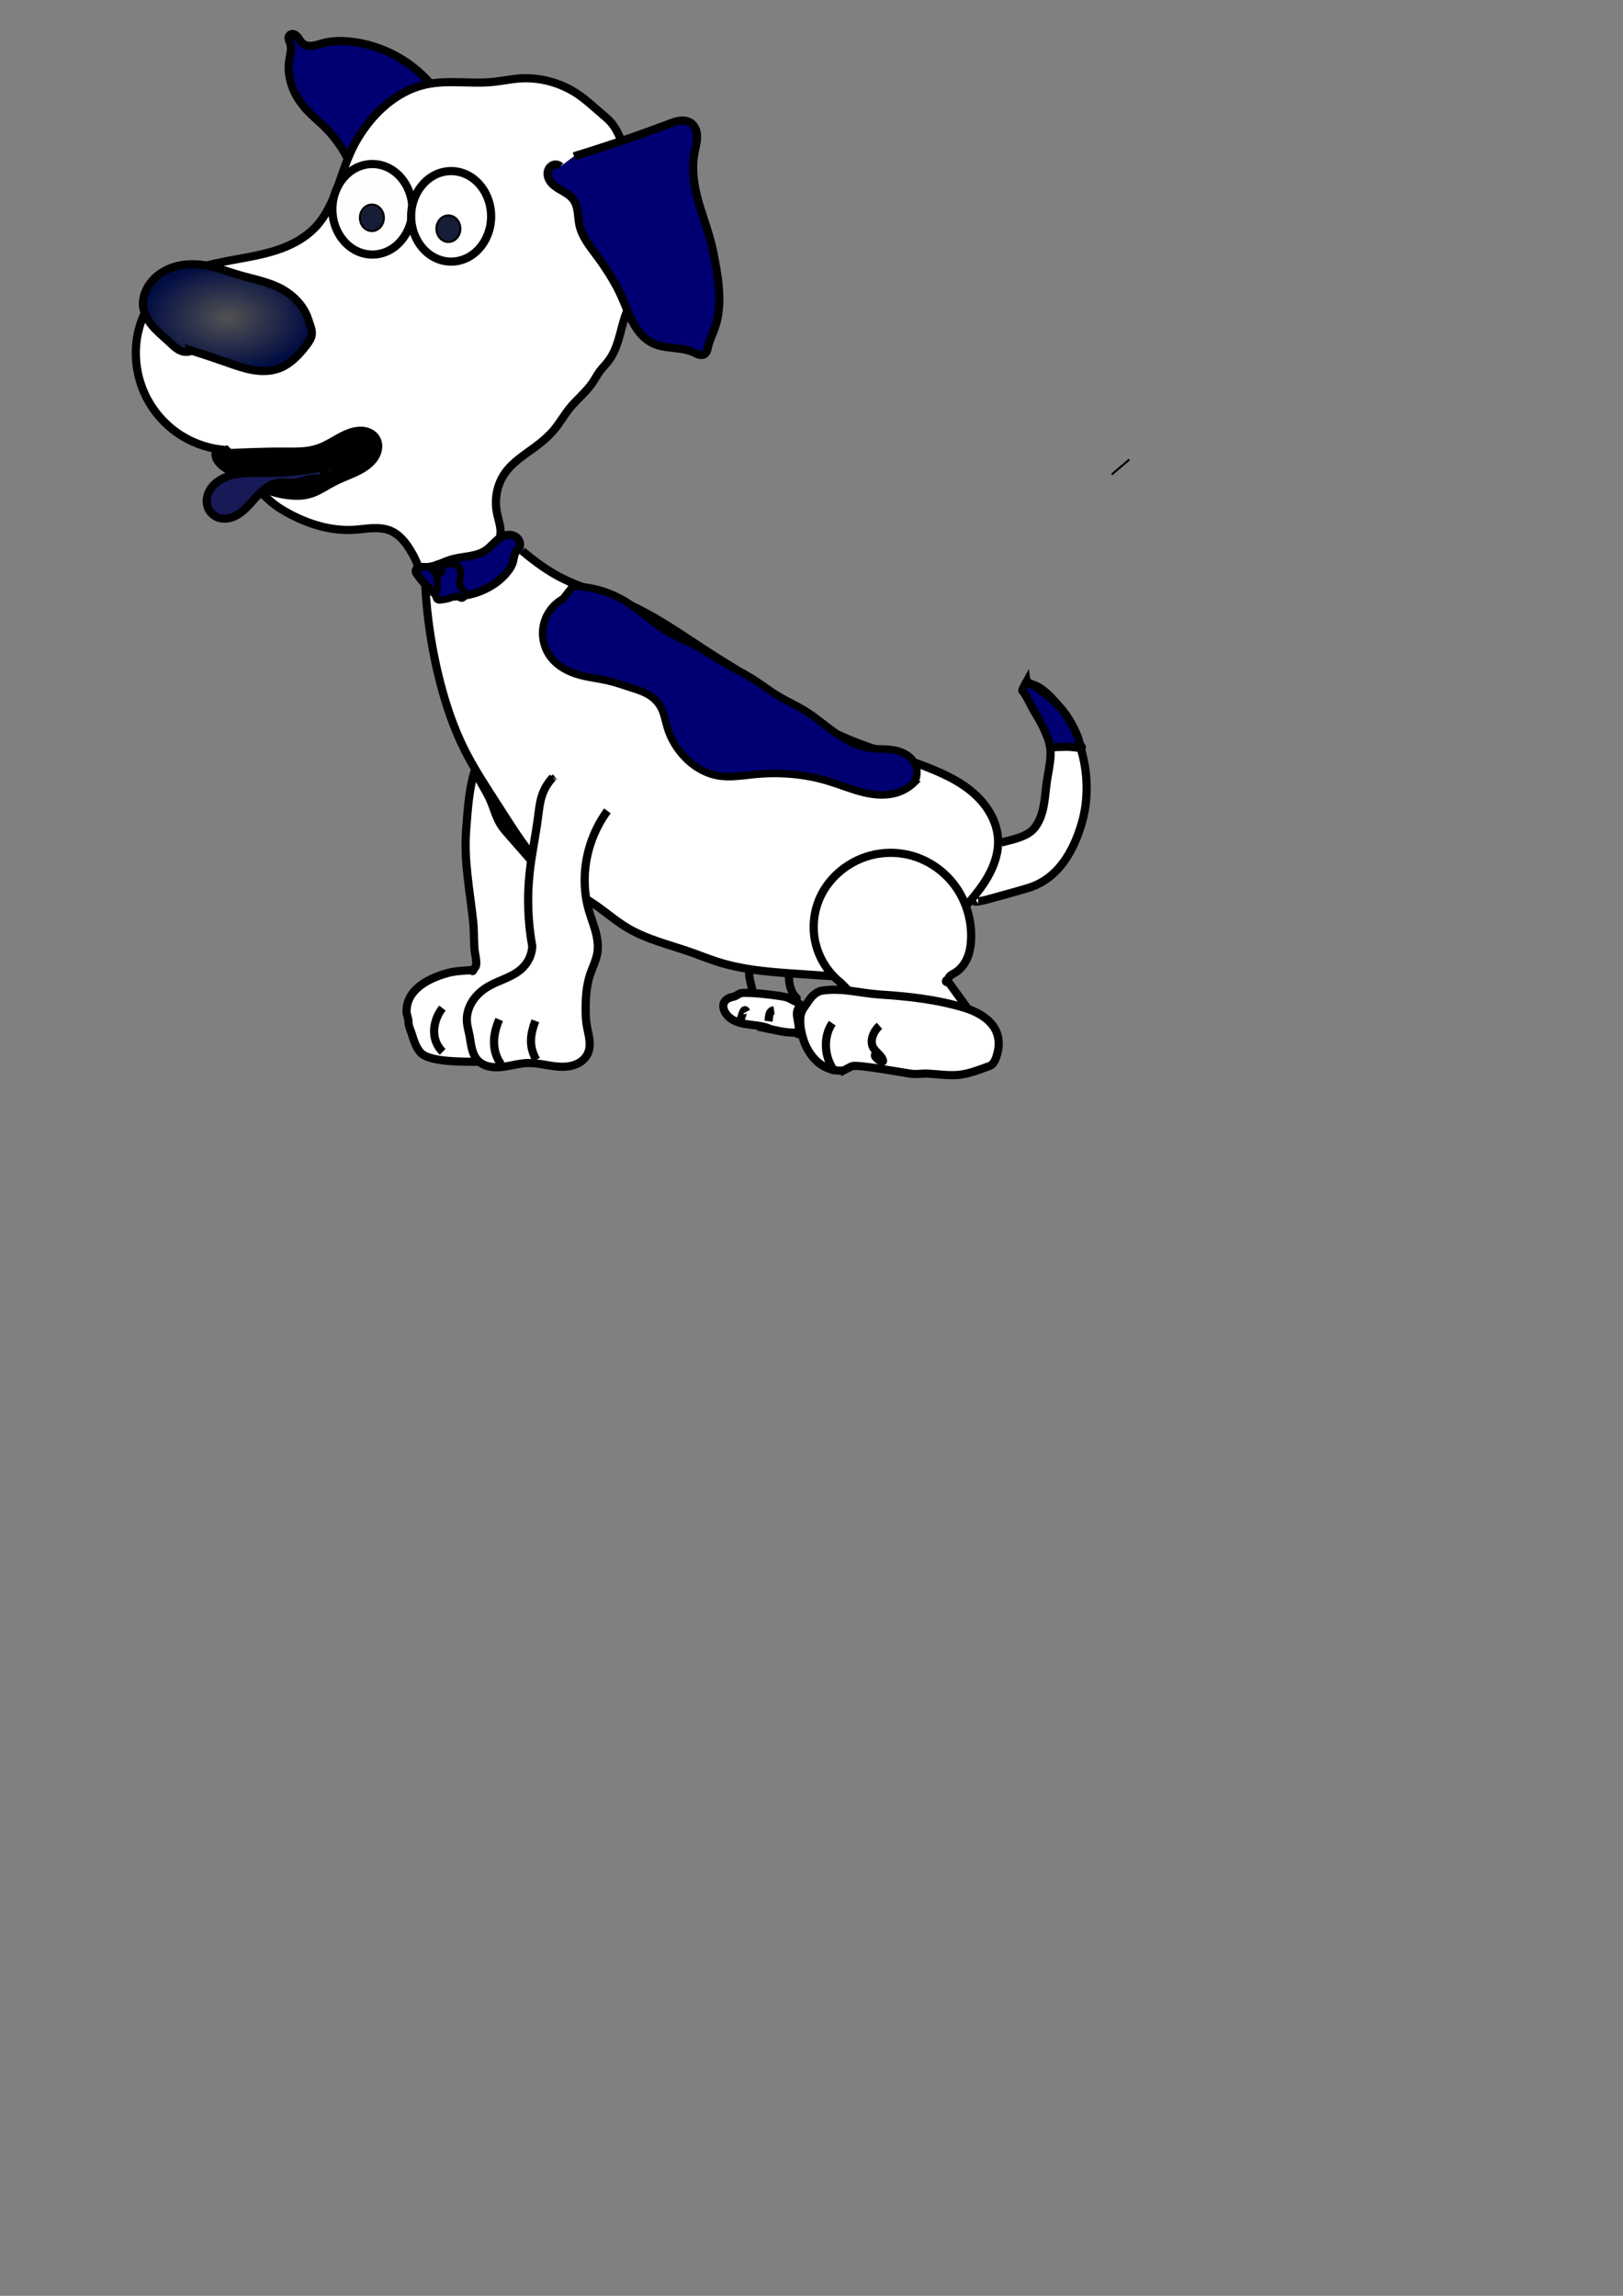 <?xml version="1.0" encoding="UTF-8" standalone="no"?>
<!-- Created with Inkscape (http://www.inkscape.org/) -->

<svg
   width="210mm"
   height="297mm"
   viewBox="0 0 210 297"
   version="1.1"
   id="svg1"
   xml:space="preserve"
   inkscape:version="1.3 (0e150ed6c4, 2023-07-21)"
   sodipodi:docname="inomeado.svg"
   inkscape:export-filename="inomeado.png"
   inkscape:export-xdpi="96"
   inkscape:export-ydpi="96"
   xmlns:inkscape="http://www.inkscape.org/namespaces/inkscape"
   xmlns:sodipodi="http://sodipodi.sourceforge.net/DTD/sodipodi-0.dtd"
   xmlns:xlink="http://www.w3.org/1999/xlink"
   xmlns="http://www.w3.org/2000/svg"
   xmlns:svg="http://www.w3.org/2000/svg"><rect x="0" y="0" width="210" height="297" fill="#808080" stroke="none"/><sodipodi:namedview
     id="namedview1"
     pagecolor="#ffffff"
     bordercolor="#000000"
     borderopacity="0.25"
     inkscape:showpageshadow="2"
     inkscape:pageopacity="0.0"
     inkscape:pagecheckerboard="0"
     inkscape:deskcolor="#d1d1d1"
     inkscape:document-units="mm"
     inkscape:zoom="1.0786153"
     inkscape:cx="337.00616"
     inkscape:cy="275.81659"
     inkscape:window-width="1920"
     inkscape:window-height="991"
     inkscape:window-x="-9"
     inkscape:window-y="-9"
     inkscape:window-maximized="1"
     inkscape:current-layer="layer1" /><defs
     id="defs1"><inkscape:path-effect
       effect="spiro"
       id="path-effect42"
       is_visible="true"
       lpeversion="1" /><inkscape:path-effect
       effect="spiro"
       id="path-effect40"
       is_visible="true"
       lpeversion="1" /><inkscape:path-effect
       effect="spiro"
       id="path-effect37"
       is_visible="true"
       lpeversion="1" /><inkscape:path-effect
       effect="spiro"
       id="path-effect36"
       is_visible="true"
       lpeversion="1" /><inkscape:path-effect
       effect="spiro"
       id="path-effect26"
       is_visible="true"
       lpeversion="1" /><inkscape:path-effect
       effect="spiro"
       id="path-effect25"
       is_visible="true"
       lpeversion="1" /><inkscape:path-effect
       effect="spiro"
       id="path-effect23"
       is_visible="true"
       lpeversion="1" /><inkscape:path-effect
       effect="spiro"
       id="path-effect22"
       is_visible="true"
       lpeversion="1" /><inkscape:path-effect
       effect="spiro"
       id="path-effect21"
       is_visible="true"
       lpeversion="1" /><inkscape:path-effect
       effect="spiro"
       id="path-effect20"
       is_visible="true"
       lpeversion="1" /><inkscape:path-effect
       effect="spiro"
       id="path-effect17"
       is_visible="true"
       lpeversion="1" /><inkscape:path-effect
       effect="spiro"
       id="path-effect16"
       is_visible="true"
       lpeversion="1" /><inkscape:path-effect
       effect="spiro"
       id="path-effect15"
       is_visible="true"
       lpeversion="1" /><inkscape:path-effect
       effect="spiro"
       id="path-effect14"
       is_visible="true"
       lpeversion="1" /><linearGradient
       id="linearGradient13"
       inkscape:collect="always"><stop
         style="stop-color:#525252;stop-opacity:1;"
         offset="0"
         id="stop13" /><stop
         style="stop-color:#000c42;stop-opacity:1;"
         offset="0.999"
         id="stop14" /></linearGradient><inkscape:path-effect
       effect="spiro"
       id="path-effect13"
       is_visible="true"
       lpeversion="1" /><inkscape:path-effect
       effect="spiro"
       id="path-effect12"
       is_visible="true"
       lpeversion="1" /><inkscape:path-effect
       effect="spiro"
       id="path-effect11"
       is_visible="true"
       lpeversion="1" /><inkscape:path-effect
       effect="spiro"
       id="path-effect8"
       is_visible="true"
       lpeversion="1" /><inkscape:path-effect
       effect="spiro"
       id="path-effect1"
       is_visible="true"
       lpeversion="1" /><radialGradient
       inkscape:collect="always"
       xlink:href="#linearGradient13"
       id="radialGradient14"
       cx="29.424"
       cy="41.091"
       fx="29.424"
       fy="41.091"
       r="11.061"
       gradientTransform="matrix(1,0,0,0.636,0,14.946)"
       gradientUnits="userSpaceOnUse" /></defs><g
     inkscape:label="Camada 1"
     inkscape:groupmode="layer"
     id="layer1"><path
       style="fill:#ffffff;fill-opacity:1;stroke:#000000;stroke-width:1.058;stroke-dasharray:none;stroke-opacity:1"
       d="m 129.574,108.998 c 1.374,-0.403 3.331,-0.685 4.307,-1.924 1.281,-1.627 1.279,-3.88 1.549,-5.828 0.161,-1.163 0.449,-2.31 0.496,-3.485 0.078,-1.968 -0.591,-5.324 -1.487,-7.138 -0.169,-0.341 -1.538,-2.286 -1.704,-2.286 -0.004,0 1.055,0.165 1.797,0.641 1.154,0.742 2.144,1.939 2.943,3.039 2.911,4.006 3.887,9.634 2.51,14.416 -1.07,3.713 -3.105,7.289 -6.971,8.449 -1.783,0.535 -3.57,1.01 -5.36,1.506 -0.338,0.094 -2.004,0.458 -1.363,0.112"
       id="path24" /><path
       style="fill:#ffffff;fill-opacity:1;stroke:#000000;stroke-width:1.058;stroke-dasharray:none;stroke-opacity:1"
       d="m 55.028,75.733 c 0.219,4.271 0.874,8.52 1.952,12.659 0.759,2.913 1.73,5.78 3.067,8.477 1.311,2.643 2.962,5.1 4.555,7.584 2.483,3.873 4.964,7.964 8.83,10.456 0.987,0.636 2.046,1.154 3.036,1.785 1.595,1.015 2.999,2.312 4.616,3.29 2.6,1.572 5.625,2.249 8.489,3.262 1.087,0.385 2.155,0.82 3.253,1.171 3.834,1.227 7.912,1.397 11.928,1.673 2.58,0.177 5.176,0.402 7.746,0.112 2.063,-0.233 4.12,-0.813 5.856,-1.952 2.124,-1.394 3.634,-3.519 5.267,-5.465 1.279,-1.524 2.665,-2.969 3.751,-4.636 1.086,-1.667 1.868,-3.611 1.764,-5.597 -0.114,-2.185 -1.303,-4.215 -2.904,-5.707 -1.601,-1.491 -3.59,-2.5 -5.616,-3.328 -4.334,-1.771 -8.967,-2.807 -13.137,-4.935 -3.478,-1.775 -6.534,-4.259 -9.791,-6.413 -1.749,-1.157 -3.559,-2.221 -5.329,-3.346 -3.797,-2.414 -7.446,-5.129 -11.588,-6.887 -2.793,-1.186 -5.779,-1.921 -8.458,-3.346 -1.237,-0.658 -2.394,-1.456 -3.501,-2.314 -0.42,-0.326 -0.833,-0.661 -1.239,-1.004"
       id="path23"
       inkscape:path-effect="#path-effect23"
       inkscape:original-d="m 55.028274,75.73297 c -0.623163,4.308633 0.619305,8.611489 1.951934,12.659198 0.935554,2.84163 1.600756,5.836915 3.067328,8.476644 1.445244,2.601333 3.327765,4.863718 4.554516,7.584368 1.912816,4.24218 4.913236,7.884 8.830186,10.45638 0.975672,0.64075 2.085845,1.11923 3.036345,1.78456 1.532612,1.07279 2.998891,2.33842 4.616484,3.29027 2.683873,1.5793 5.541865,2.39874 8.489371,3.2624 1.103294,0.32327 2.149792,0.86888 3.253226,1.17111 3.925083,1.07509 7.869746,1.53253 11.928496,1.67302 2.43674,0.0844 5.38382,0.44717 7.74578,0.11154 1.95586,-0.27793 4.08589,-1.09417 5.8558,-1.95186 2.48548,-1.20445 3.41984,-3.60712 5.26713,-5.4652 1.65342,-1.66309 5.21261,-7.78414 5.515,-10.23332 0.81156,-6.57339 -2.24403,-6.88252 -8.52036,-9.034318 -4.385,-1.50337 -9.08369,-2.625211 -13.13684,-4.935413 -3.34748,-1.907995 -6.70505,-4.126362 -9.790657,-6.413251 C 96.008348,86.921254 94.070539,86.033866 92.362918,84.823056 88.443474,82.043922 85.278837,79.759669 80.775235,77.935782 77.963238,76.796968 74.964347,76.019331 72.316847,74.589737 71.066299,73.91447 69.925633,72.941293 68.815756,72.275392 68.3085,71.97105 67.605343,71.401672 67.576432,71.271579" /><path
       style="fill:#000072;fill-opacity:1;stroke:#000000;stroke-width:1.058;stroke-opacity:1;stroke-dasharray:none"
       d="M 55.741,10.875 C 53.139,7.811 49.329,5.801 45.331,5.382 44.151,5.259 42.944,5.271 41.798,5.578 41.344,5.699 40.898,5.868 40.43,5.921 40.196,5.947 39.957,5.944 39.727,5.892 39.498,5.839 39.277,5.736 39.103,5.578 38.824,5.324 38.68,4.952 38.417,4.683 38.285,4.548 38.119,4.44 37.932,4.412 c -0.093,-0.014 -0.19,-0.007 -0.279,0.024 -0.089,0.032 -0.169,0.089 -0.224,0.165 -0.053,0.074 -0.081,0.163 -0.089,0.253 -0.008,0.09 0.004,0.181 0.026,0.269 0.045,0.175 0.13,0.338 0.187,0.51 0.114,0.344 0.113,0.717 0.067,1.076 -0.046,0.36 -0.134,0.712 -0.191,1.071 -0.189,1.2 -0.011,2.446 0.432,3.578 0.443,1.132 1.145,2.152 1.985,3.031 0.656,0.687 1.396,1.289 2.076,1.952 1.192,1.162 2.2,2.513 2.974,3.987"
       id="path12"
       inkscape:path-effect="#path-effect12"
       inkscape:original-d="m 55.740884,10.875493 c -2.86475,-2.9804047 -6.303576,-4.8771 -10.410322,-5.4930878 -1.133946,-0.170085 -2.403594,0.195186 -3.532076,0.195186 -0.961245,0 -1.762287,0.1679768 -2.69553,0 -0.773327,-0.1391938 -1.673088,-1.2090918 -1.673088,-0.9759293 0,0.2050242 0.123934,0.7199547 0.123934,1.0316966 0,0.738332 -0.207434,1.3955736 -0.123934,2.1470445 0.223893,2.0149442 1.281465,4.905675 2.416683,6.608436 0.531024,0.796507 1.561134,1.179789 2.075868,1.951859 1.282438,1.923579 1.156155,3.441922 2.97438,3.987368" /><path
       style="fill:#ffffff;fill-opacity:1;stroke:#000000;stroke-width:1.058;stroke-opacity:1;stroke-dasharray:none"
       d="m 29.281,58.222 c -1.96,-0.126 -3.889,-0.724 -5.577,-1.729 -2.035,-1.211 -3.712,-3.013 -4.779,-5.128 -1.066,-2.114 -1.519,-4.533 -1.294,-6.89 0.282,-2.956 1.677,-5.842 3.997,-7.696 1.361,-1.087 2.99,-1.798 4.66,-2.29 1.671,-0.492 3.395,-0.777 5.108,-1.09 1.713,-0.314 3.43,-0.66 5.062,-1.27 1.632,-0.61 3.186,-1.497 4.379,-2.767 1.277,-1.359 2.084,-3.089 2.734,-4.836 0.651,-1.747 1.169,-3.549 1.975,-5.23 0.439,-0.916 0.962,-1.792 1.549,-2.621 1.94,-2.74 4.714,-5.024 7.994,-5.744 2.842,-0.624 5.811,-0.044 8.706,-0.335 1.14,-0.114 2.265,-0.364 3.408,-0.446 2.652,-0.191 5.356,0.549 7.56,2.036 1.107,0.747 2.083,1.669 3.098,2.537 0.443,0.379 0.897,0.751 1.27,1.199 0.541,0.649 0.893,1.432 1.239,2.203 1.234,2.747 2.505,5.557 2.727,8.56 0.124,1.689 -0.09,3.382 -0.155,5.075 -0.073,1.902 0.035,3.852 -0.558,5.66 -0.363,1.108 -0.976,2.118 -1.394,3.207 -0.437,1.139 -0.655,2.35 -1.022,3.513 -0.291,0.923 -0.683,1.825 -1.27,2.593 -0.353,0.461 -0.772,0.87 -1.115,1.338 -0.319,0.436 -0.567,0.918 -0.868,1.366 -0.839,1.253 -2.057,2.202 -3.005,3.374 -0.7,0.865 -1.247,1.844 -1.952,2.705 -0.696,0.85 -1.537,1.572 -2.417,2.231 -1.401,1.048 -2.947,1.979 -3.966,3.402 -1.052,1.469 -1.432,3.386 -1.084,5.158 0.098,0.501 0.252,0.991 0.358,1.49 0.107,0.5 0.166,1.018 0.075,1.521 -0.128,0.706 -0.549,1.336 -1.089,1.808 -0.54,0.472 -1.193,0.798 -1.863,1.052 -1.341,0.509 -2.805,0.763 -3.988,1.573 -0.486,0.333 -0.916,0.755 -1.452,0.999 -0.268,0.122 -0.562,0.197 -0.855,0.18 -0.294,-0.017 -0.587,-0.13 -0.791,-0.343 -0.119,-0.124 -0.204,-0.276 -0.269,-0.434 -0.066,-0.158 -0.113,-0.323 -0.164,-0.486 -0.292,-0.924 -0.724,-1.8 -1.239,-2.621 -0.613,-0.977 -1.389,-1.912 -2.448,-2.37 -0.734,-0.317 -1.553,-0.383 -2.352,-0.349 -0.799,0.033 -1.591,0.16 -2.389,0.21 -2.985,0.185 -5.962,-0.733 -8.582,-2.175 -0.579,-0.319 -1.144,-0.663 -1.673,-1.06 -0.981,-0.735 -1.821,-1.637 -2.688,-2.503 -0.867,-0.866 -1.78,-1.709 -2.857,-2.293 -0.252,-0.136 -0.513,-0.259 -0.745,-0.426 -0.232,-0.168 -0.437,-0.389 -0.526,-0.661 -0.074,-0.227 -0.062,-0.481 0.034,-0.7 0.096,-0.219 0.275,-0.4 0.493,-0.499 z"
       id="path8"
       inkscape:path-effect="#path-effect8"
       inkscape:original-d="m 29.281313,58.222009 c -1.924341,-0.450292 -3.841888,-0.762146 -5.576961,-1.72879 -3.994417,-2.225374 -6.454972,-7.54534 -6.072689,-12.017872 0.192375,-2.250692 2.473625,-6.083168 3.996821,-7.695901 5.143002,-5.445316 13.372604,-3.33138 19.209527,-7.417062 2.652543,-1.856708 3.542877,-7.310136 4.709432,-10.066015 0.376661,-0.889831 0.931707,-1.880159 1.549154,-2.621067 0.854221,-1.025025 6.736379,-5.178295 7.993642,-5.744041 3.260897,-1.4673455 5.634072,-0.189086 8.706255,-0.334605 1.148355,-0.05439 2.247643,-0.405969 3.40814,-0.446139 2.504046,-0.08668 5.30896,1.022636 7.559879,2.03551 1.211408,0.545112 2.218301,1.587043 3.09831,2.537416 0.320691,0.346332 1.112388,0.77263 1.270307,1.198999 0.286028,0.772241 0.900192,1.439793 1.239324,2.202812 1.184733,2.665543 2.57579,5.576084 2.726516,8.560295 0.0858,1.698863 -0.06423,3.388188 -0.154917,5.074833 -0.09863,1.834414 -0.06504,3.886896 -0.557696,5.66039 -0.309073,1.112623 -0.958546,2.142331 -1.394241,3.206625 -0.453458,1.107692 -0.703614,2.365616 -1.022442,3.513344 -0.248746,0.895451 -0.944973,1.71482 -1.270307,2.593184 -0.211265,0.570397 -0.735399,0.928042 -1.115391,1.338419 -0.3488,0.376687 -0.49589,1.03184 -0.867529,1.3663 -1.043993,0.939557 -2.101818,2.298462 -3.00536,3.373927 -0.739341,0.88002 -1.153019,1.934366 -1.951937,2.704719 -0.782722,0.75474 -1.570728,1.532811 -2.41668,2.230697 -1.307063,1.078283 -2.975401,1.975635 -3.965839,3.401811 -1.105731,1.592188 -1.497071,3.301574 -1.084408,5.158483 0.213293,0.959779 0.954031,2.074995 0.433763,3.011438 -1.233017,2.219343 -4.483825,3.923355 -6.940217,4.433509 -0.45635,0.09478 -3.09831,0.774869 -3.09831,0.836509 0,0.01998 -0.115793,-0.388718 -0.433763,-0.92016 -0.507072,-0.8475 -0.678006,-1.779124 -1.239325,-2.621068 -1.682932,-2.5243 0.237384,0.04634 -2.447665,-2.370114 -0.611659,-0.550471 -3.870616,-0.06826 -4.740416,-0.13942 -2.474184,-0.202424 -6.383935,-0.938384 -8.582321,-2.174927 -0.572934,-0.322263 -1.098574,-0.730555 -1.673087,-1.05958 -2.068909,-1.184875 -3.8921,-3.121514 -5.545976,-4.795996 -0.181145,-0.183401 -1.315932,-0.908294 -1.270307,-1.087464 0.10772,-0.423032 0.351142,-0.799333 0.526714,-1.198999 z" /><path
       style="fill:#ffffff;fill-opacity:1;stroke:#000000;stroke-width:1.058;stroke-dasharray:none;stroke-opacity:1"
       d="m 125.223,130.497 -2.665,-3.681 c -0.022,-0.008 -0.046,-0.009 -0.069,-0.004 -0.023,0.005 -0.044,0.017 -0.061,0.033 -0.017,0.016 -0.029,0.037 -0.034,0.06 -0.006,0.023 -0.005,0.047 0.002,0.069 0.007,0.022 0.02,0.043 0.038,0.058 0.018,0.015 0.04,0.025 0.063,0.029 0.023,0.004 0.047,9.3e-4 0.069,-0.008 0.022,-0.009 0.041,-0.024 0.054,-0.043 0.02,-0.027 0.028,-0.061 0.031,-0.095 0.003,-0.034 6e-5,-0.067 4.3e-4,-0.101 0.001,-0.118 0.039,-0.234 0.099,-0.335 0.06,-0.102 0.141,-0.189 0.232,-0.265 0.181,-0.151 0.397,-0.253 0.598,-0.376 0.731,-0.445 1.271,-1.163 1.598,-1.954 0.327,-0.791 0.453,-1.652 0.478,-2.507 0.071,-2.415 -0.667,-4.854 -2.098,-6.801 -1.43,-1.948 -3.549,-3.387 -5.896,-3.962 -1.653,-0.405 -3.407,-0.385 -5.05,0.057 -1.643,0.441 -3.171,1.303 -4.4,2.481 -0.775,0.743 -1.432,1.61 -1.921,2.565 -0.961,1.875 -1.249,4.087 -0.801,6.146 0.448,2.059 1.628,3.951 3.28,5.259 l 1.642,1.645 v -0.028"
       id="path42"
       inkscape:path-effect="#path-effect42"
       inkscape:original-d="m 125.22297,130.49655 c -0.34547,-0.77728 -2.34928,-2.55547 -2.6646,-3.68065 -0.0566,0.0382 0.062,0.12689 0.062,0.19519 0,0.0659 0.008,-0.13339 0.031,-0.19519 0.14702,-0.39692 0.70528,-0.67325 0.9295,-0.97593 0.76527,-1.03307 2.07587,-3.22565 2.07587,-4.46139 0,-4.78522 -3.32177,-9.56182 -7.99365,-10.76311 -3.56079,-0.91559 -6.73578,0.58337 -9.44984,2.53742 -0.8724,0.6281 -1.26558,1.77888 -1.92096,2.5653 -3.38114,4.05721 -1.93189,8.83663 2.47865,11.40443 0.54737,0.54838 1.09474,1.09676 1.64211,1.64514 -0.0123,-0.0721 0,0.0179 0,-0.0279" /><path
       style="fill:#000072;fill-opacity:1;stroke:#000000;stroke-width:1.058;stroke-opacity:1;stroke-dasharray:none"
       d="m 74.269,20.217 c 4.134,-1.259 8.227,-2.655 12.269,-4.183 0.469,-0.177 0.944,-0.358 1.442,-0.418 0.498,-0.06 1.031,0.014 1.439,0.306 0.279,0.2 0.484,0.493 0.607,0.812 0.124,0.32 0.169,0.666 0.164,1.009 -0.009,0.686 -0.211,1.352 -0.338,2.026 -0.344,1.825 -0.134,3.717 0.31,5.521 0.503,2.046 1.302,4.01 1.828,6.051 0.223,0.865 0.397,1.742 0.558,2.621 0.514,2.812 0.886,5.779 -0.062,8.477 -0.282,0.803 -0.678,1.569 -0.868,2.398 -0.041,0.181 -0.073,0.364 -0.139,0.538 -0.066,0.173 -0.17,0.338 -0.326,0.438 -0.104,0.067 -0.226,0.102 -0.349,0.11 -0.123,0.008 -0.247,-0.009 -0.366,-0.042 -0.238,-0.065 -0.455,-0.188 -0.679,-0.291 -0.821,-0.377 -1.737,-0.479 -2.635,-0.579 -0.898,-0.1 -1.814,-0.207 -2.632,-0.592 -1.122,-0.528 -1.954,-1.536 -2.553,-2.622 -0.599,-1.086 -1,-2.268 -1.506,-3.401 -0.861,-1.93 -2.023,-3.713 -3.284,-5.409 -0.886,-1.191 -1.849,-2.398 -2.169,-3.848 -0.123,-0.556 -0.145,-1.128 -0.224,-1.692 -0.079,-0.564 -0.221,-1.135 -0.551,-1.599 -0.341,-0.48 -0.853,-0.806 -1.362,-1.103 -0.508,-0.297 -1.036,-0.584 -1.437,-1.015 -0.201,-0.215 -0.367,-0.466 -0.464,-0.744 -0.097,-0.278 -0.121,-0.584 -0.046,-0.869 0.076,-0.284 0.256,-0.544 0.509,-0.695 0.126,-0.075 0.27,-0.123 0.416,-0.135 0.147,-0.012 0.297,0.011 0.431,0.071 0.092,0.041 0.176,0.097 0.248,0.167"
       id="path11"
       inkscape:path-effect="#path-effect11"
       inkscape:original-d="m 74.268784,20.216532 c 4.060852,-2.846554 7.375668,-3.907299 12.269309,-4.182555 0.390075,-0.02194 2.729592,-0.248184 2.881428,-0.111535 0.732574,0.659288 0.362493,3.014092 0.433764,3.84795 0.157993,1.84844 0.189179,3.675069 0.309832,5.520972 0.141489,2.16471 1.315162,3.999482 1.828004,6.050762 0.216685,0.866714 0.351075,1.753301 0.557696,2.621068 0.665353,2.794381 0.382551,5.676286 -0.06197,8.476644 -0.15082,0.950135 -0.600834,1.815111 -0.867526,2.397996 -0.14991,0.327646 -0.464746,1.336243 -0.464746,0.975931 0,-0.280511 -1.124871,-0.22307 -1.39424,-0.22307 -1.225408,0 -4.307317,-0.307319 -5.26713,-1.171115 -1.814007,-1.632545 -2.783728,-3.982865 -4.058785,-6.022879 -1.117787,-1.788388 -2.163027,-3.624239 -3.284209,-5.409436 -0.584877,-0.931267 -1.825993,-2.84522 -2.168819,-3.847951 -0.348728,-1.01999 -0.214085,-2.382314 -0.774578,-3.290276 -0.254278,-0.411914 -2.398228,-4.489275 -1.951934,-4.489275 0.09968,0 0.154074,0.133539 0.247864,0.167302" /><path
       style="fill:url(#radialGradient14);fill-opacity:1;stroke:#000000;stroke-width:1.058;stroke-opacity:1;stroke-dasharray:none"
       d="m 24.82,45.368 c -0.347,0.154 -0.744,0.194 -1.115,0.112 -0.345,-0.076 -0.661,-0.254 -0.943,-0.467 -0.282,-0.213 -0.534,-0.463 -0.792,-0.704 -0.75,-0.701 -1.56,-1.344 -2.228,-2.124 -0.668,-0.78 -1.195,-1.731 -1.243,-2.756 -0.024,-0.511 0.073,-1.024 0.248,-1.506 0.29,-0.798 0.793,-1.513 1.425,-2.08 0.632,-0.567 1.389,-0.989 2.193,-1.261 1.609,-0.543 3.375,-0.482 5.027,-0.089 1.114,0.265 2.187,0.676 3.284,1.004 2.008,0.6 4.132,0.935 5.949,1.98 1.379,0.793 2.544,2.006 3.129,3.485 0.116,0.293 0.209,0.594 0.31,0.892 0.156,0.462 0.334,0.938 0.279,1.422 -0.029,0.256 -0.123,0.501 -0.248,0.727 -0.124,0.226 -0.278,0.434 -0.434,0.639 -0.97,1.272 -2.118,2.502 -3.625,3.039 -1.085,0.387 -2.279,0.381 -3.413,0.175 -1.134,-0.205 -2.223,-0.601 -3.31,-0.984 -1.49,-0.524 -2.988,-1.026 -4.493,-1.506 z"
       id="path13"
       inkscape:path-effect="#path-effect13"
       inkscape:original-d="m 24.819744,45.367625 c -0.371797,0.03718 -0.741809,0.118689 -1.115392,0.111535 -0.520307,-0.01 -1.354067,-0.89253 -1.735054,-1.171115 -1.71251,-1.252225 -3.563653,-2.522394 -3.470108,-4.879647 0.01777,-0.447701 0.02676,-1.107744 0.247865,-1.50572 1.613269,-2.903767 5.460211,-3.966985 8.644286,-3.429695 1.108456,0.187044 2.198566,0.703185 3.28421,1.003813 2.094312,0.57994 4.005807,0.930592 5.948756,1.979742 0.32403,0.174969 2.601762,2.915748 3.129296,3.485462 0.163407,0.176474 0.244491,0.657069 0.30983,0.892278 0.124367,0.447707 0.345318,0.943504 0.278847,1.422069 -0.07458,0.536978 -0.376391,0.954249 -0.681628,1.366301 -1.066617,1.439878 -1.042217,3.194285 -3.625024,3.039324 -2.273462,-0.136403 -4.49249,-0.443595 -6.723333,-0.808627 -2.068263,-0.338429 -2.683499,-0.187749 -4.492551,-1.50572 z" /><path
       style="fill:#000072;fill-opacity:1;stroke:#000000;stroke-width:0.265;stroke-opacity:1"
       d="M 73.99,47.041 Z"
       id="path14"
       inkscape:path-effect="#path-effect14"
       inkscape:original-d="m 73.989934,47.040646 c -1.363255,0.334605 -1.363255,0.334605 0,0 z" /><path
       style="fill:#ffffff;fill-opacity:1;stroke:#000000;stroke-width:0.265;stroke-opacity:1"
       d="m 146.119,59.449 -2.262,1.924"
       id="path15"
       inkscape:path-effect="#path-effect15"
       inkscape:original-d="m 146.11861,59.448892 c -1.04352,1.063363 -3.34461,1.549157 -2.26177,1.923974" /><path
       style="fill:#000000;fill-opacity:1;stroke:#000000;stroke-width:0.265;stroke-opacity:1"
       d="m 27.515,58.334 c 2.219,-0.133 4.439,-0.226 6.661,-0.279 0.816,-0.019 1.632,-0.033 2.448,-0.028 1.469,0.009 2.975,0.075 4.369,-0.39 1.406,-0.47 2.593,-1.448 3.979,-1.973 0.693,-0.263 1.446,-0.409 2.179,-0.299 0.367,0.055 0.725,0.174 1.043,0.364 0.318,0.19 0.596,0.451 0.792,0.765 0.197,0.316 0.309,0.683 0.336,1.054 0.028,0.371 -0.028,0.747 -0.147,1.1 -0.239,0.705 -0.728,1.306 -1.304,1.778 -1.293,1.06 -2.975,1.493 -4.462,2.259 -0.993,0.512 -1.914,1.181 -2.974,1.534 -1.119,0.373 -2.334,0.37 -3.501,0.195 -2.795,-0.418 -5.363,-1.778 -7.715,-3.346 -0.328,-0.218 -0.654,-0.443 -0.94,-0.713 -0.286,-0.271 -0.533,-0.591 -0.671,-0.96 -0.126,-0.336 -0.159,-0.707 -0.093,-1.06 z"
       id="path16"
       inkscape:path-effect="#path-effect16"
       inkscape:original-d="m 27.515275,58.333544 c 2.225087,-0.0578 4.430585,-0.356052 6.661366,-0.278836 0.781699,0.02706 1.666378,0.103952 2.447666,-0.02788 1.247016,-0.210426 3.131209,-0.529574 4.36862,-0.390371 2.043253,0.229856 6.702946,-1.917618 7.993639,-1.143233 1.627902,0.976704 0.09728,2.996149 -1.11539,3.931602 -1.352638,1.043422 -3.003,1.438167 -4.461568,2.258579 -0.960332,0.540168 -1.953467,1.16609 -2.974377,1.533604 -1.052505,0.378886 -2.405452,-0.0021 -3.501091,0.195186 -3.292039,0.592542 -5.582987,-0.605256 -7.714795,-3.346045 -0.17602,-0.226304 -1.565503,-1.426692 -1.611122,-1.673021 -0.06456,-0.348621 -0.06197,-0.706388 -0.09295,-1.05958 z" /><path
       style="fill:#171a57;fill-opacity:1;stroke:#000000;stroke-width:1.058;stroke-opacity:1;stroke-dasharray:none"
       d="m 42.573,60.285 c -2.683,0.598 -5.431,0.898 -8.18,0.892 -1.012,-0.002 -2.027,-0.045 -3.035,0.051 -1.008,0.096 -2.02,0.34 -2.883,0.869 -0.632,0.387 -1.18,0.935 -1.481,1.612 -0.151,0.338 -0.238,0.706 -0.243,1.077 -0.005,0.37 0.073,0.743 0.237,1.075 0.246,0.497 0.689,0.893 1.208,1.087 0.691,0.259 1.481,0.157 2.153,-0.15 0.672,-0.307 1.239,-0.802 1.75,-1.336 0.51,-0.533 0.974,-1.111 1.499,-1.63 0.525,-0.519 1.123,-0.984 1.818,-1.234 0.318,-0.114 0.654,-0.182 0.991,-0.195 0.506,-0.02 1.012,0.081 1.518,0.056 0.638,-0.031 1.248,-0.259 1.868,-0.415 0.31,-0.078 0.626,-0.137 0.946,-0.144 0.319,-0.007 0.643,0.04 0.936,0.169 0.134,0.059 0.259,0.134 0.393,0.192 0.134,0.058 0.28,0.098 0.425,0.082 0.073,-0.008 0.144,-0.03 0.206,-0.069 0.062,-0.039 0.114,-0.094 0.144,-0.161 0.03,-0.066 0.039,-0.143 0.019,-0.214 -0.02,-0.07 -0.069,-0.133 -0.134,-0.165 -0.037,-0.019 -0.079,-0.027 -0.12,-0.028 -0.042,-9.3e-4 -0.083,0.006 -0.123,0.017 -0.08,0.022 -0.154,0.063 -0.229,0.098 -0.075,0.035 -0.155,0.066 -0.238,0.068 -0.042,9.19e-4 -0.084,-0.006 -0.122,-0.022 -0.038,-0.016 -0.073,-0.042 -0.096,-0.077 -0.03,-0.043 -0.041,-0.097 -0.034,-0.149 0.007,-0.052 0.031,-0.101 0.066,-0.139 0.035,-0.039 0.08,-0.068 0.129,-0.087 0.049,-0.019 0.101,-0.028 0.153,-0.03 0.104,-0.003 0.207,0.021 0.309,0.047 0.101,0.025 0.204,0.052 0.308,0.051 0.172,-6.31e-4 0.343,-0.078 0.456,-0.208 0.113,-0.13 0.168,-0.309 0.146,-0.479 -0.022,-0.171 -0.12,-0.33 -0.263,-0.427 -0.143,-0.096 -0.327,-0.128 -0.494,-0.085 z"
       id="path17"
       inkscape:path-effect="#path-effect17"
       inkscape:original-d="m 42.573064,60.285402 c -2.529562,1.290325 -5.450028,0.504415 -8.179541,0.892278 -2.026851,0.288015 -4.004273,-0.06388 -5.917771,0.920162 -1.898581,0.976374 -2.824576,2.159501 -1.487191,3.764299 0.332435,0.398904 0.638315,1.001964 1.208341,1.087464 2.034863,0.305218 4.773446,-4.349856 7.219064,-4.349856 0.284107,0 0.645422,-0.160583 0.99146,-0.195186 0.542911,-0.05429 1.000275,0.107556 1.518173,0.05577 1.215914,-0.121587 2.436887,-0.390372 3.748956,-0.390372 0.322672,0 0.881843,-0.02577 1.053425,-0.334603 0.0082,-0.01474 -0.897422,0.08463 -0.929494,0.05577 -0.04154,-0.03739 0.628218,-0.03558 0.929494,-0.306721 0.3165,-0.284837 -0.132871,-1.104768 -0.154916,-1.198999 z" /><ellipse
       style="fill:#fefeff;fill-opacity:1;stroke:#000000;stroke-width:1.058;stroke-opacity:1;stroke-dasharray:none"
       id="path18"
       cx="48.181"
       cy="27.076"
       rx="5.174"
       ry="5.856" /><ellipse
       style="fill:#ffffff;fill-opacity:1;stroke:#000000;stroke-width:1.058;stroke-opacity:1;stroke-dasharray:none"
       id="path18-3"
       cx="58.373"
       cy="27.987"
       rx="5.174"
       ry="5.856" /><ellipse
       style="fill:#161d37;fill-opacity:1;stroke:#000000;stroke-width:0.265;stroke-opacity:1"
       id="path19"
       cx="48.119"
       cy="28.177"
       rx="1.549"
       ry="1.715" /><ellipse
       style="fill:#161d37;fill-opacity:1;stroke:#000000;stroke-width:0.265;stroke-opacity:1"
       id="path19-9"
       cx="58.016"
       cy="29.586"
       rx="1.549"
       ry="1.715" /><path
       style="fill:#000072;fill-opacity:1;stroke:#000000;stroke-width:1.058;stroke-opacity:1;stroke-dasharray:none"
       d="m 56.423,76.96 c -0.922,-0.777 -1.746,-1.669 -2.448,-2.649 -0.045,-0.063 -0.09,-0.127 -0.125,-0.196 -0.035,-0.069 -0.059,-0.145 -0.061,-0.222 -0.003,-0.127 0.055,-0.252 0.146,-0.342 0.09,-0.09 0.209,-0.147 0.333,-0.177 0.247,-0.061 0.506,-0.019 0.761,-0.011 0.585,0.018 1.16,-0.145 1.707,-0.351 0.547,-0.206 1.079,-0.457 1.639,-0.625 0.754,-0.227 1.544,-0.301 2.319,-0.436 0.776,-0.135 1.56,-0.34 2.204,-0.791 0.367,-0.257 0.677,-0.585 0.995,-0.9 0.318,-0.315 0.652,-0.624 1.05,-0.829 0.287,-0.148 0.606,-0.239 0.929,-0.24 0.323,-8.56e-4 0.649,0.092 0.91,0.282 0.261,0.19 0.451,0.482 0.498,0.801 0.023,0.16 0.011,0.325 -0.038,0.479 -0.05,0.154 -0.137,0.295 -0.254,0.407 -0.04,0.038 -0.084,0.073 -0.124,0.112 -0.184,0.177 -0.282,0.425 -0.342,0.673 -0.06,0.248 -0.086,0.503 -0.154,0.749 -0.121,0.441 -0.37,0.837 -0.651,1.199 -1.065,1.375 -2.612,2.337 -4.276,2.844 -1.619,0.493 -3.363,0.571 -5.019,0.223 z"
       id="path20"
       inkscape:path-effect="#path-effect20"
       inkscape:original-d="m 56.422514,76.959853 c -1.201952,-0.575175 -1.731983,-1.682819 -2.447665,-2.648952 -0.03304,-0.0446 -0.144368,-0.418256 -0.185899,-0.418256 -0.0635,0 0.574648,-0.170879 1.239324,-0.529789 1.037233,-0.560083 2.23388,-0.642255 3.346175,-0.975929 1.467392,-0.4402 3.163728,-0.492617 4.523533,-1.226883 0.624816,-0.337389 1.983888,-1.756238 2.044885,-1.72879 0.166889,0.0751 1.374704,1.42722 2.044886,1.72879 0.05068,0.02281 -0.107114,0.05856 -0.123931,0.111535 -0.146696,0.462066 -0.366324,0.956217 -0.495732,1.422069 -0.116318,0.418727 -0.451998,0.805691 -0.650644,1.198997 -1.162378,2.301417 -1.81478,2.475018 -4.27567,2.844138 -1.714209,0.257119 -3.306066,-0.06378 -5.019262,0.22307 z" /><path
       style="fill:#000072;fill-opacity:1;stroke:#000000;stroke-width:0.9;stroke-dasharray:none;stroke-opacity:1"
       d="m 56.051,73.447 c 0.033,-0.099 0.091,-0.19 0.168,-0.261 0.077,-0.071 0.172,-0.122 0.274,-0.147 0.102,-0.025 0.21,-0.024 0.311,0.004 0.101,0.027 0.195,0.081 0.27,0.154 0.079,0.077 0.137,0.175 0.167,0.282 0.029,0.106 0.029,0.221 6.25e-4,0.327 -0.029,0.107 -0.087,0.205 -0.166,0.282 -0.079,0.077 -0.179,0.133 -0.286,0.159 -0.107,0.026 -0.221,0.023 -0.327,-0.008 -0.106,-0.032 -0.203,-0.092 -0.277,-0.173 -0.075,-0.081 -0.128,-0.182 -0.151,-0.29 -0.023,-0.108 -0.017,-0.222 0.017,-0.327 0.048,-0.145 0.15,-0.269 0.275,-0.358 0.125,-0.088 0.272,-0.142 0.422,-0.171 0.3,-0.057 0.609,-0.016 0.915,-0.001 0.327,0.016 0.658,7.03e-4 0.979,0.064 0.161,0.031 0.319,0.083 0.461,0.163 0.142,0.081 0.269,0.192 0.357,0.331 0.105,0.166 0.15,0.366 0.157,0.562 0.007,0.197 -0.023,0.393 -0.057,0.587 -0.034,0.194 -0.073,0.388 -0.084,0.584 -0.012,0.197 0.005,0.398 0.077,0.581 0.067,0.169 0.179,0.316 0.286,0.463 0.107,0.147 0.213,0.3 0.265,0.474 0.026,0.087 0.038,0.179 0.028,0.27 -0.009,0.09 -0.041,0.179 -0.096,0.252 -0.055,0.073 -0.134,0.128 -0.222,0.149 -0.089,0.021 -0.186,0.006 -0.261,-0.046 -0.046,-0.032 -0.082,-0.076 -0.124,-0.112 -0.075,-0.064 -0.171,-0.102 -0.268,-0.116 -0.098,-0.014 -0.198,-0.006 -0.294,0.016 -0.193,0.043 -0.369,0.138 -0.553,0.212 -0.422,0.169 -0.88,0.227 -1.332,0.279 -0.083,0.009 -0.167,0.019 -0.248,0 -0.104,-0.024 -0.195,-0.094 -0.255,-0.183 -0.06,-0.089 -0.09,-0.195 -0.098,-0.302 -0.016,-0.213 0.053,-0.423 0.104,-0.63 0.256,-1.027 0.097,-2.152 -0.434,-3.067 z"
       id="path22"
       inkscape:path-effect="#path-effect22"
       inkscape:original-d="m 56.050716,73.446507 c 0.340815,-0.08365 1.106094,0.08986 1.022443,-0.250955 -0.08365,-0.340812 -1.339593,0.401177 -1.022443,0.250955 0.510913,-0.242004 1.077669,-0.342638 1.611122,-0.529791 1.086454,-0.381164 1.485138,-0.752171 1.797019,0.557675 0.191309,0.803468 0.162726,1.497994 0.09295,2.314345 -0.02725,0.31881 0.199959,1.381532 0,1.561489 -0.04131,0.03718 -0.06835,-0.111535 -0.123933,-0.111535 -0.299617,0 -0.795433,0.05394 -1.115391,0.111535 -0.384492,0.0692 -0.940699,0.396303 -1.332275,0.278836 -0.08849,-0.02654 -0.27722,0 -0.247864,0 0.0088,0 -0.161237,-0.647573 -0.247864,-1.115348 -0.210029,-1.134115 -0.530845,-1.873168 -0.433764,-3.067206 z" /><path
       style="fill:#000072;fill-opacity:1;stroke:#000000;stroke-width:1.058;stroke-dasharray:none;stroke-opacity:1"
       d="m 123.129,101.023 c -0.619,0.591 -1.363,1.05 -2.169,1.338 -1.62,0.58 -3.415,0.455 -5.089,0.054 -1.673,-0.401 -3.271,-1.065 -4.919,-1.559 -3.369,-1.012 -6.94,-1.308 -10.441,-0.976 -1.765,0.167 -3.55,0.491 -5.298,0.195 C 92.971,99.696 90.976,98.294 89.605,96.478 88.901,95.546 88.344,94.499 87.994,93.383 87.68,92.38 87.528,91.31 87.003,90.4 86.565,89.64 85.884,89.034 85.113,88.615 84.431,88.245 83.683,88.016 82.944,87.779 81.795,87.409 80.651,87.013 79.474,86.747 78.159,86.45 76.809,86.318 75.508,85.966 73.88,85.527 72.295,84.702 71.294,83.345 c -0.928,-1.257 -1.277,-2.924 -0.931,-4.448 0.346,-1.524 1.38,-2.877 2.759,-3.611 l 1.451,-1.836 0.034,0.06 c 2.619,0.044 5.224,0.793 7.467,2.146 2.001,1.207 3.697,2.868 5.694,4.08 1.678,1.018 3.538,1.701 5.251,2.659 1.08,0.605 2.098,1.317 3.171,1.934 1.198,0.688 2.462,1.257 3.648,1.964 1.389,0.829 2.662,1.842 4.058,2.659 1.158,0.678 2.394,1.216 3.546,1.904 1.576,0.942 2.974,2.151 4.48,3.202 1.506,1.051 3.176,1.96 4.999,2.177 0.633,0.075 1.272,0.066 1.909,0.091 0.876,0.034 1.764,0.137 2.574,0.472 0.81,0.336 1.542,0.93 1.893,1.734 0.346,0.792 0.281,1.752 -0.169,2.49 z"
       id="path26"
       inkscape:path-effect="#path-effect26"
       inkscape:original-d="m 123.12914,101.02348 c 0.10677,0.57653 -1.67794,1.07336 -2.16881,1.33842 -2.65642,1.4344 -7.50514,-0.26319 -10.00755,-1.50572 -3.28665,-1.631931 -6.94434,-1.325612 -10.44131,-0.975931 -1.758232,0.175791 -3.538819,0.776811 -5.298105,0.195191 -2.34976,-0.776832 -4.107106,-1.525926 -5.607945,-3.597002 -0.640164,-0.883391 -1.233834,-2.076455 -1.611122,-3.095088 -0.365865,-0.987798 -0.365098,-2.097738 -0.991457,-2.983555 -0.487283,-0.689129 -1.253437,-1.240343 -1.889971,-1.784557 -0.599917,-0.51291 -1.446372,-0.595706 -2.168817,-0.836512 -1.159684,-0.386545 -2.275273,-0.76287 -3.470108,-1.031697 -1.291997,-0.290687 -2.725134,-0.312497 -3.965837,-0.780743 -1.456115,-0.549545 -3.201715,-1.406729 -4.213704,-2.621069 -1.901105,-2.281234 -0.613039,-6.796913 1.828004,-8.058388 0.483659,-0.612064 0.967317,-1.224127 1.450976,-1.836191 0.02069,-0.09554 0.03275,0.05805 0.0341,0.06044 2.30633,1.529788 5.049647,1.017889 7.467245,2.145636 1.822549,0.850171 3.94528,2.917175 5.694204,4.079729 1.615444,1.073827 3.531121,1.801973 5.250942,2.65938 1.097933,0.547368 2.155451,1.259017 3.171023,1.934094 1.121945,0.745785 2.482094,1.240736 3.648382,1.964314 1.37608,0.853734 2.66899,1.807373 4.05755,2.659379 1.14919,0.705136 2.41182,1.172744 3.54609,1.903874 3.00932,1.939755 5.68963,5.073881 9.47897,5.379199 0.63037,0.05079 1.28057,0.01104 1.90943,0.09066 0.62635,0.07931 4.46671,1.352753 4.46671,2.206075 0,0.930452 0.14437,1.25164 -0.16889,2.490061 z"
       transform="matrix(0.909,0,0,0.923,6.369,7.989)" /><path
       style="fill:#ffffff;fill-opacity:1;stroke:#000000;stroke-width:1.058;stroke-dasharray:none;stroke-opacity:1"
       d="M 71.139,78.019 Z"
       id="path25"
       inkscape:path-effect="#path-effect25"
       inkscape:original-d="m 71.139488,78.019433 c 0.382127,-0.130125 0.764252,-0.260247 0,0 z" /><path
       style="fill:#000072;fill-opacity:1;stroke:#000000;stroke-width:1.058;stroke-dasharray:none;stroke-opacity:1"
       d="m 132.845,88.197 c 1.354,0.65 2.491,1.572 3.594,2.565 1.319,1.187 2.372,2.906 3.005,4.545 0.15,0.388 0.216,0.807 0.403,1.171 0.035,0.069 0.194,0.164 0.124,0.195 -0.261,0.118 -1.132,-0.017 -1.611,-0.056 -0.344,-0.028 -2.448,0.013 -2.448,0.167 0,0.047 -0.177,-0.869 -0.31,-1.227 -0.379,-1.023 -0.874,-2.066 -1.456,-2.984 -0.613,-0.965 -1.045,-2.041 -1.673,-2.984 -0.025,-0.037 -0.225,-0.255 -0.217,-0.279 0.143,-0.395 0.392,-0.744 0.589,-1.115 z"
       id="path27" /><path
       style="fill:#ffffff;fill-opacity:1;stroke:#000000;stroke-width:1.058;stroke-dasharray:none;stroke-opacity:1"
       d="m 61.429,99.685 c -0.776,2.491 -0.91,5.109 -1.115,7.696 -0.322,4.059 0.527,8.06 0.929,12.046 0.123,1.216 0.037,2.474 0.186,3.681 0.046,0.372 0.395,1.736 0.031,2.063 -0.117,0.105 -0.173,0.304 -0.279,0.446 -0.048,0.065 -0.136,-0.118 -0.217,-0.112 -0.977,0.073 -2.061,0.104 -3.005,0.362 -2.436,0.667 -5.36,2.074 -5.36,4.991 0,0.42 0.248,0.844 0.248,1.283 0,0.585 0.265,1.085 0.434,1.617 0.263,0.828 0.589,1.924 1.27,2.537 1.232,1.109 5.444,1.06 7.126,1.06 1.315,0 2.606,0.011 3.904,-0.223 0.582,-0.105 1.195,-0.335 1.766,-0.335 0.147,0 0.596,-0.202 0.496,-0.112 -0.153,0.138 0.667,-0.819 0.899,-1.617 0.36,-1.243 0.744,-2.717 0.744,-4.015 0,-2.993 -0.531,-5.954 -0.403,-8.951 0.097,-2.271 -0.186,-4.54 -0.186,-6.804 0,-1.109 0.31,-2.366 0.31,-3.374 0,-0.141 -3.629,-4.132 -4.183,-4.88 -0.841,-1.136 -1.11,-2.545 -1.704,-3.792 -0.584,-1.226 -1.348,-2.307 -1.89,-3.569 z"
       id="path28" /><path
       style="fill:#ffffff;fill-opacity:1;stroke:#000000;stroke-width:1.058;stroke-dasharray:none;stroke-opacity:1"
       d="m 71.87,100.605 c -0.405,0.3 -0.729,0.709 -0.929,1.171 -0.218,0.502 -0.289,1.054 -0.403,1.589 -0.241,1.133 -0.682,2.215 -0.929,3.346 -0.329,1.505 -0.308,3.061 -0.341,4.601 -0.013,0.595 -0.033,1.19 -0.062,1.785"
       id="path36"
       inkscape:path-effect="#path-effect36"
       inkscape:original-d="m 71.870061,100.60523 c -0.30983,0.39037 -0.651833,0.75724 -0.929494,1.17111 -0.251339,0.37464 -0.294021,1.13914 -0.402778,1.58937 -0.268812,1.11283 -0.750605,2.21909 -0.929495,3.34605 -0.245647,1.54751 -0.208597,3.05393 -0.340815,4.6008 -0.05365,0.62773 -0.236177,1.57551 -0.06197,1.78456" /><path
       style="fill:#ffffff;fill-opacity:1;stroke:#000000;stroke-width:1.058;stroke-dasharray:none;stroke-opacity:1"
       d="m 78.593,104.899 c -1.881,2.558 -2.928,5.72 -2.943,8.895 -0.006,1.288 0.153,2.578 0.496,3.82 0.259,0.937 0.62,1.843 0.882,2.779 0.261,0.936 0.421,1.922 0.265,2.881 -0.157,0.96 -0.62,1.838 -0.929,2.76 -0.479,1.428 -0.586,2.955 -0.589,4.461 -0.001,0.68 0.019,1.363 0.124,2.036 0.099,0.631 0.273,1.25 0.355,1.883 0.082,0.634 0.066,1.3 -0.2,1.881 -0.295,0.644 -0.879,1.128 -1.535,1.397 -0.656,0.268 -1.379,0.336 -2.086,0.303 -1.415,-0.067 -2.802,-0.523 -4.218,-0.473 -1.123,0.04 -2.21,0.398 -3.328,0.513 -0.559,0.058 -1.129,0.053 -1.675,-0.081 -0.545,-0.134 -1.066,-0.405 -1.442,-0.822 -0.378,-0.419 -0.592,-0.963 -0.724,-1.512 -0.132,-0.549 -0.189,-1.113 -0.298,-1.667 -0.122,-0.622 -0.309,-1.235 -0.341,-1.868 -0.047,-0.936 0.257,-1.874 0.78,-2.652 0.523,-0.778 1.256,-1.402 2.071,-1.866 1.338,-0.763 2.915,-1.123 4.09,-2.119 0.563,-0.477 1.013,-1.093 1.27,-1.785 0.149,-0.401 0.233,-0.827 0.248,-1.255 -0.563,-3.123 -0.678,-6.326 -0.341,-9.48 0.257,-2.403 0.773,-4.77 1.084,-7.166 0.13,-0.996 0.226,-2.007 0.558,-2.956 0.29,-0.829 0.758,-1.595 1.363,-2.231"
       id="path37"
       inkscape:path-effect="#path-effect37"
       inkscape:original-d="m 78.593396,104.89932 c -1.061688,2.89054 -2.654485,5.77479 -2.943397,8.89489 -0.112379,1.21365 0.305345,2.62069 0.495731,3.82007 0.299604,1.88744 1.455968,3.71003 1.146374,5.66039 -0.151482,0.95431 -0.595448,1.8586 -0.929492,2.76049 -0.475107,1.28274 -0.69079,3.08295 -0.588679,4.46139 0.04898,0.6612 -0.01884,1.39312 0.123933,2.03551 0.255757,1.15086 1.090647,2.71164 0.154914,3.7643 -1.324692,1.49022 -5.769168,1.22688 -7.838726,1.22688 -1.211358,0 -5.5626,0.40329 -6.444485,-0.39037 -0.833602,-0.75021 -0.853837,-2.16714 -1.022443,-3.17874 -0.105174,-0.63103 -0.422492,-1.20666 -0.340815,-1.86821 0.210667,-1.70632 1.423146,-3.55377 2.850446,-4.51716 1.372053,-0.9261 2.91165,-0.75596 4.089771,-2.11916 0.4699,-0.54372 0.931751,-1.17518 1.270306,-1.78456 0.188913,-0.34003 -0.148031,-1.32602 0.247865,-1.25476 -0.13735,-3.11322 -0.919854,-6.35376 -0.340813,-9.48046 0.43322,-2.33929 0.867149,-4.81979 1.084409,-7.16611 0.09064,-0.97882 0.257617,-2.01046 0.557696,-2.95567 0.13389,-0.42174 1.363257,-3.178912 1.363257,-2.2307" /><path
       style="fill:#ffffff;fill-opacity:1;stroke:#000000;stroke-width:1.058;stroke-dasharray:none;stroke-opacity:1"
       d="m 64.837,137.691 c -1.297,-1.81 -1.061,-3.896 -0.248,-5.8"
       id="path47" /><path
       style="fill:#ffffff;fill-opacity:1;stroke:#000000;stroke-width:1.058;stroke-dasharray:none;stroke-opacity:1"
       d="m 69.391,137.105 c -1.016,-1.759 -0.764,-3.32 -0.124,-5.047"
       id="path48" /><path
       style="fill:#ffffff;fill-opacity:1;stroke:#000000;stroke-width:1.058;stroke-dasharray:none;stroke-opacity:1"
       d="m 57.277,136.073 c -1.693,-1.639 -1.232,-4.147 -0.031,-5.66"
       id="path49" /><path
       style="fill:#ffffff;fill-opacity:1;stroke:#000000;stroke-width:1.058;stroke-dasharray:none;stroke-opacity:1"
       d="m 109.112,138.499 c -2.163,0.141 -3.753,-1.095 -4.74,-2.984 -0.564,-1.078 -1.172,-3.442 -0.62,-4.684 0.219,-0.493 0.586,-0.883 0.868,-1.338 0.343,-0.555 1.027,-1.232 1.735,-1.338 2.667,-0.4 4.871,0.333 7.498,0.502 3.697,0.238 7.309,0.631 10.875,1.701 2.759,0.828 5.134,2.631 4.338,5.856 -0.147,0.594 -0.426,1.484 -1.053,1.701 -1.271,0.44 -2.423,0.941 -3.78,1.115 -1.316,0.169 -2.849,-0.064 -4.183,-0.139 -0.678,-0.038 -1.406,0.108 -2.076,0.028 -1.031,-0.124 -7.12,-1.287 -7.777,-0.976 -0.367,0.174 -0.723,0.372 -1.084,0.558 z"
       id="path50" /><path
       style="fill:#ffffff;fill-opacity:1;stroke:#000000;stroke-width:1.058;stroke-dasharray:none;stroke-opacity:1"
       d="m 108.089,138.694 c -1.477,-1.777 -1.626,-4.568 -0.403,-6.33"
       id="path51" /><path
       style="fill:#ffffff;fill-opacity:1;stroke:#000000;stroke-width:1.058;stroke-dasharray:none;stroke-opacity:1"
       d="m 114.255,137.217 c -0.341,-0.26 -0.762,-1.122 -1.022,-0.781 -0.26,0.341 1.119,1.199 1.022,0.781 -0.149,-0.649 -0.845,-1.032 -1.208,-1.589 -0.636,-0.978 0.043,-2.297 0.744,-2.928"
       id="path52" /><path
       style="fill:#ffffff;fill-opacity:1;stroke:#000000;stroke-width:1.058;stroke-dasharray:none;stroke-opacity:1"
       d="m 97.059,125.171 c -0.407,1.004 0.31,2.508 0.31,3.235"
       id="path56" /><path
       style="fill:#ffffff;fill-opacity:1;stroke:#000000;stroke-width:1.058;stroke-dasharray:none;stroke-opacity:1"
       d="m 102.079,126.175 c -0.017,0.984 0.196,2.212 0.991,2.928 0.072,0.065 -0.138,-0.138 -0.217,-0.195"
       id="path57" /><path
       style="fill:#ffffff;fill-opacity:1;stroke:#000000;stroke-width:1.058;stroke-dasharray:none;stroke-opacity:1"
       d="m 99.724,133.145 c -1.475,-0.71 -3.295,-0.393 -4.74,-1.115 -1.518,-0.759 -2.152,-2.719 -0.062,-3.095 0.354,-0.064 0.681,-0.432 1.053,-0.474 1.071,-0.12 4.561,0.273 5.701,0.53 0.311,0.07 0.693,0.312 0.991,0.446 1.789,0.805 0.255,0.498 0.465,2.008 0.129,0.93 0.352,1.425 0.155,2.314 -0.022,0.101 -0.176,-0.124 -0.279,-0.139 -0.281,-0.042 -0.612,-0.04 -0.899,-0.056 -0.805,-0.045 -1.593,-0.258 -2.386,-0.418 z"
       id="path58" /><path
       style="fill:#ffffff;fill-opacity:1;stroke:#000000;stroke-width:1.058;stroke-dasharray:none;stroke-opacity:1"
       d="m 95.696,132.086 c 0.322,-0.32 0.464,-1.981 0.899,-1.199"
       id="path59" /><path
       style="fill:#ffffff;fill-opacity:1;stroke:#000000;stroke-width:1.058;stroke-dasharray:none;stroke-opacity:1"
       d="m 99.445,132.114 c 0.096,-0.763 0.034,-1.32 0.713,-1.422"
       id="path60" /></g></svg>
